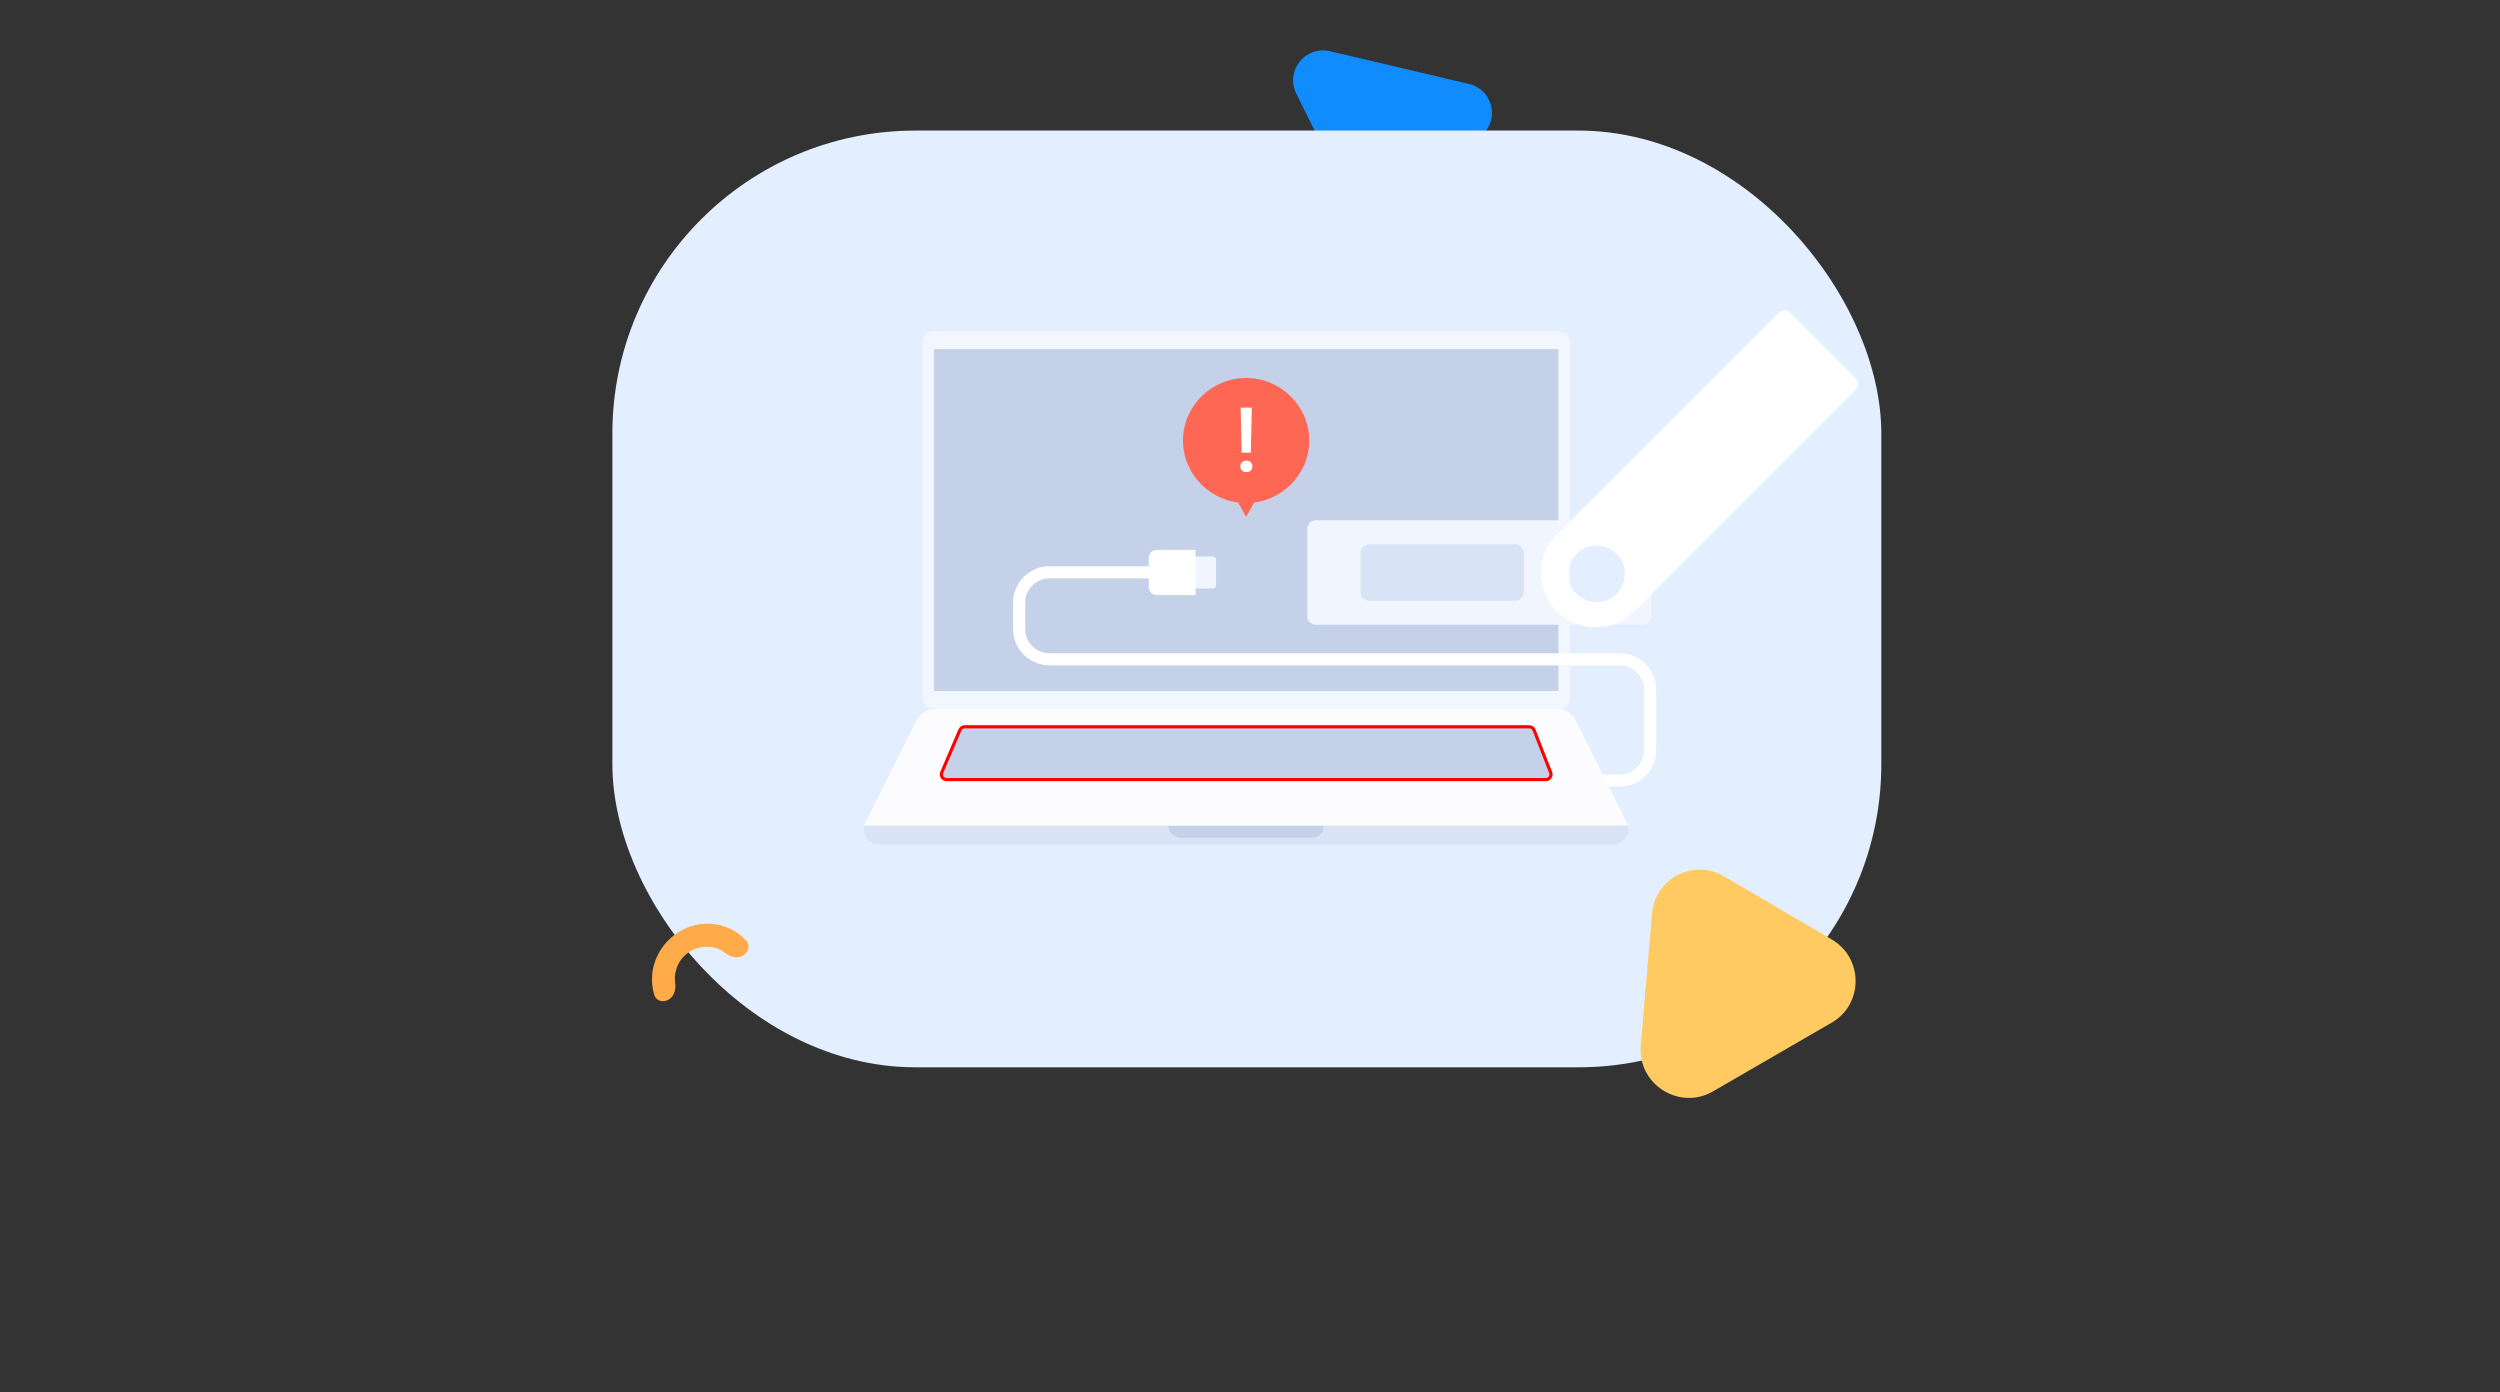 <svg width="792" height="441" viewBox="0 0 792 441" fill="none" xmlns="http://www.w3.org/2000/svg">
<rect x="0" y="0" width="792" height="441" fill="#333333" stroke="none"/>
<g clip-path="url(#clip0)">
<path d="M465.36 26.592C472.709 28.314 475.191 37.53 469.615 42.672L442.906 67.338C438.254 71.608 430.833 70.302 428.036 64.636L410.651 29.635C407.118 22.514 413.472 14.373 421.356 16.229L465.36 26.592Z" fill="#108CFF"/>
<rect x="194" y="41.364" width="402" height="296.757" rx="96" fill="#E3EEFE"/>
<path d="M211.869 316.651C210.107 317.725 207.836 317.112 207.257 315.152C206.395 312.1 206.263 308.772 207.188 305.59C208.461 301.215 211.34 297.418 215.322 295.07C219.304 292.722 223.931 292.024 228.301 293.152C231.494 293.948 234.268 295.665 236.384 297.931C237.794 299.441 237.15 301.74 235.303 302.765C233.541 303.838 231.32 303.138 229.759 301.889C228.747 301.073 227.583 300.518 226.269 300.224C223.777 299.599 221.123 300.043 218.818 301.267C216.547 302.628 214.846 304.782 214.187 307.305C213.79 308.586 213.7 309.927 213.881 311.193C214.224 313.365 213.581 315.665 211.869 316.651Z" fill="#FFAB49"/>
<path d="M580.246 323.986C590.398 318.153 590.373 303.486 580.286 297.618L546.208 277.637C536.544 271.94 524.275 278.278 523.363 289.468L519.792 331.175C518.712 343.466 531.937 351.882 542.597 345.796L580.246 323.986Z" fill="#FFCA62"/>
<path d="M292.149 108.532C292.149 106.524 293.777 104.896 295.785 104.896H493.797C495.805 104.896 497.433 106.524 497.433 108.532V220.976C497.433 222.983 495.805 224.611 493.797 224.611H295.785C293.777 224.611 292.149 222.983 292.149 220.976V108.532Z" fill="#F2F6FE"/>
<rect x="295.874" y="110.598" width="197.835" height="108.312" rx="0.364" fill="#C4D1E8"/>
<path d="M372.254 181.309H332.476C327.168 181.309 322.864 185.612 322.864 190.921V199.257C322.864 204.565 327.168 208.869 332.476 208.869L513.138 208.869C518.447 208.869 522.75 213.172 522.75 218.481V237.675C522.75 242.984 518.447 247.287 513.138 247.287H321.801" stroke="white" stroke-width="3.845" stroke-linecap="round" stroke-linejoin="round"/>
<path d="M273.673 262.697C273.673 265.332 275.809 267.468 278.443 267.468H511.139C513.774 267.468 515.91 265.332 515.91 262.697V261.515H273.673V262.697Z" fill="#D8E3F5"/>
<path d="M370.181 261.574C370.181 263.681 371.889 265.402 373.997 265.402H415.585C417.692 265.402 419.401 263.681 419.401 261.574H370.181Z" fill="#C4D1E8"/>
<path d="M273.682 261.551H515.901L499.191 228.129C498.113 225.974 495.91 224.612 493.5 224.612H296.082C293.672 224.612 291.469 225.974 290.391 228.129L273.682 261.551Z" fill="#FCFCFE"/>
<path d="M305.616 230.248C304.962 230.248 304.37 230.638 304.112 231.24L298.355 244.688C297.892 245.767 298.684 246.968 299.858 246.968H489.724C490.875 246.968 491.667 245.809 491.247 244.736L485.99 231.288C485.745 230.661 485.14 230.248 484.467 230.248H305.616Z" fill="#C4D1E8"/>
<path d="M305.616 230.248C304.962 230.248 304.37 230.638 304.112 231.24L298.355 244.688C297.892 245.767 298.684 246.968 299.858 246.968H489.724C490.875 246.968 491.667 245.809 491.247 244.736L485.99 231.288C485.745 230.661 485.14 230.248 484.467 230.248H305.616Z" stroke="#FF0000"/>
<path d="M384.25 186.438C384.802 186.438 385.25 185.991 385.25 185.438L385.25 177.298C385.25 176.745 384.802 176.298 384.25 176.298L367.003 176.298C366.451 176.298 366.003 176.745 366.003 177.298L366.003 185.438C366.003 185.991 366.451 186.438 367.003 186.438L384.25 186.438Z" fill="#F0F5FE"/>
<path d="M378.742 188.534L378.742 174.203L366.501 174.203C365.084 174.203 363.935 175.352 363.935 176.769L363.935 185.968C363.935 187.385 365.084 188.534 366.501 188.534L378.742 188.534Z" fill="white"/>
<path fill-rule="evenodd" clip-rule="evenodd" d="M416.852 164.82C415.35 164.82 414.133 166.038 414.133 167.54V195.196C414.133 196.698 415.35 197.915 416.852 197.915H520.457C521.96 197.915 523.177 196.698 523.177 195.196V167.54C523.177 166.038 521.959 164.82 520.457 164.82H416.852ZM505.852 190.762C510.812 190.762 514.832 186.742 514.832 181.782C514.832 176.823 510.812 172.802 505.852 172.802C500.893 172.802 496.872 176.823 496.872 181.782C496.872 186.742 500.893 190.762 505.852 190.762Z" fill="#F0F5FE"/>
<path fill-rule="evenodd" clip-rule="evenodd" d="M493.276 169.247C486.525 175.997 486.525 186.942 493.276 193.693C500.026 200.443 510.971 200.443 517.721 193.693L587.938 123.476C588.94 122.474 588.94 120.849 587.938 119.847L567.121 99.031C566.119 98.028 564.494 98.028 563.492 99.031L493.276 169.247ZM512.105 188.149C515.612 184.642 515.612 178.956 512.105 175.449C508.598 171.943 502.912 171.943 499.406 175.449C495.899 178.956 495.899 184.642 499.406 188.149C502.912 191.656 508.598 191.656 512.105 188.149Z" fill="white"/>
<rect x="431.02" y="172.407" width="51.702" height="17.92" rx="2.814" fill="#D8E3F5"/>
<path d="M394.768 163.738L392.112 158.982L397.425 158.982L394.768 163.738Z" fill="#FF6755"/>
<path d="M394.768 159.363C405.71 159.363 414.768 150.493 414.768 139.551C414.768 128.609 405.71 119.739 394.768 119.739C383.826 119.739 374.768 128.609 374.768 139.551C374.768 150.493 383.826 159.363 394.768 159.363Z" fill="#FF6755"/>
<path d="M396.254 143.395H393.35L393.031 129.129H396.587L396.254 143.395ZM392.934 147.757C392.934 147.229 393.105 146.794 393.448 146.451C393.79 146.099 394.258 145.923 394.851 145.923C395.443 145.923 395.911 146.099 396.254 146.451C396.596 146.794 396.768 147.229 396.768 147.757C396.768 148.266 396.601 148.692 396.267 149.035C395.934 149.377 395.462 149.549 394.851 149.549C394.239 149.549 393.767 149.377 393.434 149.035C393.1 148.692 392.934 148.266 392.934 147.757Z" fill="white"/>
</g>
<defs>
<clipPath id="clip0">
<rect width="792" height="440" fill="white" transform="translate(0 0.4)"/>
</clipPath>
</defs>
</svg>
